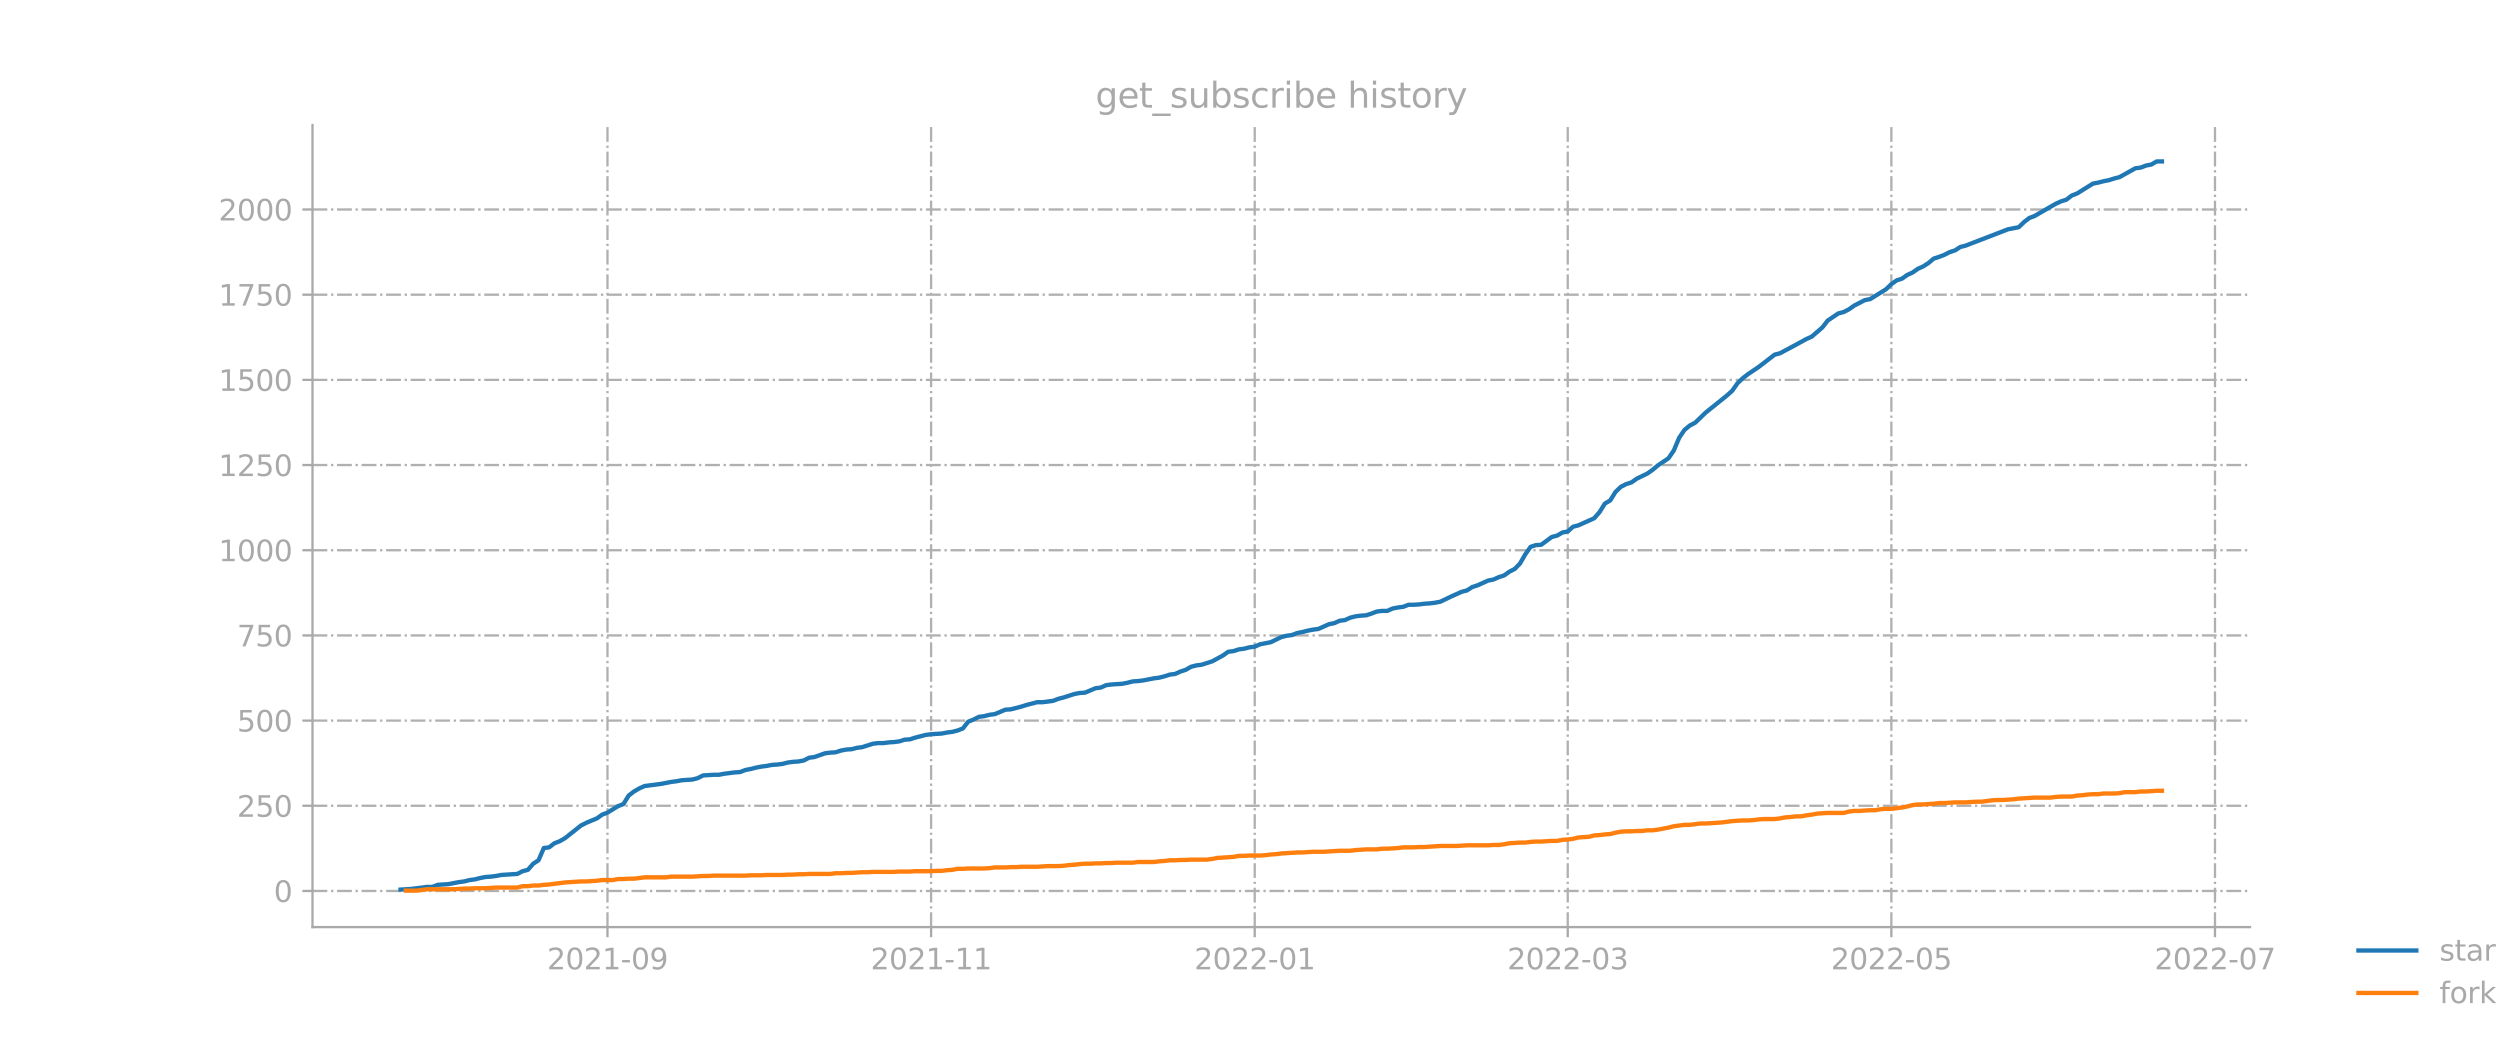 <?xml version="1.0" encoding="utf-8" standalone="no"?>
<!DOCTYPE svg PUBLIC "-//W3C//DTD SVG 1.1//EN"
  "http://www.w3.org/Graphics/SVG/1.1/DTD/svg11.dtd">
<svg xmlns:xlink="http://www.w3.org/1999/xlink" width="864pt" height="360pt" viewBox="0 0 864 360" xmlns="http://www.w3.org/2000/svg" version="1.1">
 <defs>
  <style type="text/css">*{stroke-linejoin: round; stroke-linecap: butt}</style>
 </defs>
 <g id="figure_1">
  <g id="patch_1">
   <path d="M 0 360 
L 864 360 
L 864 0 
L 0 0 
L 0 360 
z
" style="fill: none; opacity: 0"/>
  </g>
  <g id="axes_1">
   <g id="patch_2">
    <path d="M 108 320.4 
L 777.6 320.4 
L 777.6 43.2 
L 108 43.2 
L 108 320.4 
z
" style="fill: none; opacity: 0"/>
   </g>
   <g id="matplotlib.axis_1">
    <g id="xtick_1">
     <g id="line2d_1">
      <path d="M 209.943 320.4 
L 209.943 43.2 
" clip-path="url(#p7c216dcbab)" style="fill: none; stroke-dasharray: 5.12,1.28,0.8,1.28; stroke-dashoffset: 0; stroke: #b0b0b0; stroke-width: 0.8"/>
     </g>
     <g id="line2d_2">
      <defs>
       <path id="m6e677a8043" d="M 0 0 
L 0 3.5 
" style="stroke: #a9a9a9; stroke-width: 0.8"/>
      </defs>
      <g>
       <use xlink:href="#m6e677a8043" x="209.943" y="320.4" style="fill: #a9a9a9; stroke: #a9a9a9; stroke-width: 0.8"/>
      </g>
     </g>
     <g id="text_1">
      <!-- 2021-09 -->
      <g style="fill: #a9a9a9" transform="translate(189.052 334.998)scale(0.1 -0.1)">
       <defs>
        <path id="DejaVuSans-32" d="M 1228 531 
L 3431 531 
L 3431 0 
L 469 0 
L 469 531 
Q 828 903 1448 1529 
Q 2069 2156 2228 2338 
Q 2531 2678 2651 2914 
Q 2772 3150 2772 3378 
Q 2772 3750 2511 3984 
Q 2250 4219 1831 4219 
Q 1534 4219 1204 4116 
Q 875 4013 500 3803 
L 500 4441 
Q 881 4594 1212 4672 
Q 1544 4750 1819 4750 
Q 2544 4750 2975 4387 
Q 3406 4025 3406 3419 
Q 3406 3131 3298 2873 
Q 3191 2616 2906 2266 
Q 2828 2175 2409 1742 
Q 1991 1309 1228 531 
z
" transform="scale(0.016)"/>
        <path id="DejaVuSans-30" d="M 2034 4250 
Q 1547 4250 1301 3770 
Q 1056 3291 1056 2328 
Q 1056 1369 1301 889 
Q 1547 409 2034 409 
Q 2525 409 2770 889 
Q 3016 1369 3016 2328 
Q 3016 3291 2770 3770 
Q 2525 4250 2034 4250 
z
M 2034 4750 
Q 2819 4750 3233 4129 
Q 3647 3509 3647 2328 
Q 3647 1150 3233 529 
Q 2819 -91 2034 -91 
Q 1250 -91 836 529 
Q 422 1150 422 2328 
Q 422 3509 836 4129 
Q 1250 4750 2034 4750 
z
" transform="scale(0.016)"/>
        <path id="DejaVuSans-31" d="M 794 531 
L 1825 531 
L 1825 4091 
L 703 3866 
L 703 4441 
L 1819 4666 
L 2450 4666 
L 2450 531 
L 3481 531 
L 3481 0 
L 794 0 
L 794 531 
z
" transform="scale(0.016)"/>
        <path id="DejaVuSans-2d" d="M 313 2009 
L 1997 2009 
L 1997 1497 
L 313 1497 
L 313 2009 
z
" transform="scale(0.016)"/>
        <path id="DejaVuSans-39" d="M 703 97 
L 703 672 
Q 941 559 1184 500 
Q 1428 441 1663 441 
Q 2288 441 2617 861 
Q 2947 1281 2994 2138 
Q 2813 1869 2534 1725 
Q 2256 1581 1919 1581 
Q 1219 1581 811 2004 
Q 403 2428 403 3163 
Q 403 3881 828 4315 
Q 1253 4750 1959 4750 
Q 2769 4750 3195 4129 
Q 3622 3509 3622 2328 
Q 3622 1225 3098 567 
Q 2575 -91 1691 -91 
Q 1453 -91 1209 -44 
Q 966 3 703 97 
z
M 1959 2075 
Q 2384 2075 2632 2365 
Q 2881 2656 2881 3163 
Q 2881 3666 2632 3958 
Q 2384 4250 1959 4250 
Q 1534 4250 1286 3958 
Q 1038 3666 1038 3163 
Q 1038 2656 1286 2365 
Q 1534 2075 1959 2075 
z
" transform="scale(0.016)"/>
       </defs>
       <use xlink:href="#DejaVuSans-32"/>
       <use xlink:href="#DejaVuSans-30" x="63.623"/>
       <use xlink:href="#DejaVuSans-32" x="127.246"/>
       <use xlink:href="#DejaVuSans-31" x="190.869"/>
       <use xlink:href="#DejaVuSans-2d" x="254.492"/>
       <use xlink:href="#DejaVuSans-30" x="290.576"/>
       <use xlink:href="#DejaVuSans-39" x="354.199"/>
      </g>
     </g>
    </g>
    <g id="xtick_2">
     <g id="line2d_3">
      <path d="M 321.788 320.4 
L 321.788 43.2 
" clip-path="url(#p7c216dcbab)" style="fill: none; stroke-dasharray: 5.12,1.28,0.8,1.28; stroke-dashoffset: 0; stroke: #b0b0b0; stroke-width: 0.8"/>
     </g>
     <g id="line2d_4">
      <g>
       <use xlink:href="#m6e677a8043" x="321.788" y="320.4" style="fill: #a9a9a9; stroke: #a9a9a9; stroke-width: 0.8"/>
      </g>
     </g>
     <g id="text_2">
      <!-- 2021-11 -->
      <g style="fill: #a9a9a9" transform="translate(300.897 334.998)scale(0.1 -0.1)">
       <use xlink:href="#DejaVuSans-32"/>
       <use xlink:href="#DejaVuSans-30" x="63.623"/>
       <use xlink:href="#DejaVuSans-32" x="127.246"/>
       <use xlink:href="#DejaVuSans-31" x="190.869"/>
       <use xlink:href="#DejaVuSans-2d" x="254.492"/>
       <use xlink:href="#DejaVuSans-31" x="290.576"/>
       <use xlink:href="#DejaVuSans-31" x="354.199"/>
      </g>
     </g>
    </g>
    <g id="xtick_3">
     <g id="line2d_5">
      <path d="M 433.632 320.4 
L 433.632 43.2 
" clip-path="url(#p7c216dcbab)" style="fill: none; stroke-dasharray: 5.12,1.28,0.8,1.28; stroke-dashoffset: 0; stroke: #b0b0b0; stroke-width: 0.8"/>
     </g>
     <g id="line2d_6">
      <g>
       <use xlink:href="#m6e677a8043" x="433.632" y="320.4" style="fill: #a9a9a9; stroke: #a9a9a9; stroke-width: 0.8"/>
      </g>
     </g>
     <g id="text_3">
      <!-- 2022-01 -->
      <g style="fill: #a9a9a9" transform="translate(412.741 334.998)scale(0.1 -0.1)">
       <use xlink:href="#DejaVuSans-32"/>
       <use xlink:href="#DejaVuSans-30" x="63.623"/>
       <use xlink:href="#DejaVuSans-32" x="127.246"/>
       <use xlink:href="#DejaVuSans-32" x="190.869"/>
       <use xlink:href="#DejaVuSans-2d" x="254.492"/>
       <use xlink:href="#DejaVuSans-30" x="290.576"/>
       <use xlink:href="#DejaVuSans-31" x="354.199"/>
      </g>
     </g>
    </g>
    <g id="xtick_4">
     <g id="line2d_7">
      <path d="M 541.81 320.4 
L 541.81 43.2 
" clip-path="url(#p7c216dcbab)" style="fill: none; stroke-dasharray: 5.12,1.28,0.8,1.28; stroke-dashoffset: 0; stroke: #b0b0b0; stroke-width: 0.8"/>
     </g>
     <g id="line2d_8">
      <g>
       <use xlink:href="#m6e677a8043" x="541.81" y="320.4" style="fill: #a9a9a9; stroke: #a9a9a9; stroke-width: 0.8"/>
      </g>
     </g>
     <g id="text_4">
      <!-- 2022-03 -->
      <g style="fill: #a9a9a9" transform="translate(520.918 334.998)scale(0.1 -0.1)">
       <defs>
        <path id="DejaVuSans-33" d="M 2597 2516 
Q 3050 2419 3304 2112 
Q 3559 1806 3559 1356 
Q 3559 666 3084 287 
Q 2609 -91 1734 -91 
Q 1441 -91 1130 -33 
Q 819 25 488 141 
L 488 750 
Q 750 597 1062 519 
Q 1375 441 1716 441 
Q 2309 441 2620 675 
Q 2931 909 2931 1356 
Q 2931 1769 2642 2001 
Q 2353 2234 1838 2234 
L 1294 2234 
L 1294 2753 
L 1863 2753 
Q 2328 2753 2575 2939 
Q 2822 3125 2822 3475 
Q 2822 3834 2567 4026 
Q 2313 4219 1838 4219 
Q 1578 4219 1281 4162 
Q 984 4106 628 3988 
L 628 4550 
Q 988 4650 1302 4700 
Q 1616 4750 1894 4750 
Q 2613 4750 3031 4423 
Q 3450 4097 3450 3541 
Q 3450 3153 3228 2886 
Q 3006 2619 2597 2516 
z
" transform="scale(0.016)"/>
       </defs>
       <use xlink:href="#DejaVuSans-32"/>
       <use xlink:href="#DejaVuSans-30" x="63.623"/>
       <use xlink:href="#DejaVuSans-32" x="127.246"/>
       <use xlink:href="#DejaVuSans-32" x="190.869"/>
       <use xlink:href="#DejaVuSans-2d" x="254.492"/>
       <use xlink:href="#DejaVuSans-30" x="290.576"/>
       <use xlink:href="#DejaVuSans-33" x="354.199"/>
      </g>
     </g>
    </g>
    <g id="xtick_5">
     <g id="line2d_9">
      <path d="M 653.654 320.4 
L 653.654 43.2 
" clip-path="url(#p7c216dcbab)" style="fill: none; stroke-dasharray: 5.12,1.28,0.8,1.28; stroke-dashoffset: 0; stroke: #b0b0b0; stroke-width: 0.8"/>
     </g>
     <g id="line2d_10">
      <g>
       <use xlink:href="#m6e677a8043" x="653.654" y="320.4" style="fill: #a9a9a9; stroke: #a9a9a9; stroke-width: 0.8"/>
      </g>
     </g>
     <g id="text_5">
      <!-- 2022-05 -->
      <g style="fill: #a9a9a9" transform="translate(632.763 334.998)scale(0.1 -0.1)">
       <defs>
        <path id="DejaVuSans-35" d="M 691 4666 
L 3169 4666 
L 3169 4134 
L 1269 4134 
L 1269 2991 
Q 1406 3038 1543 3061 
Q 1681 3084 1819 3084 
Q 2600 3084 3056 2656 
Q 3513 2228 3513 1497 
Q 3513 744 3044 326 
Q 2575 -91 1722 -91 
Q 1428 -91 1123 -41 
Q 819 9 494 109 
L 494 744 
Q 775 591 1075 516 
Q 1375 441 1709 441 
Q 2250 441 2565 725 
Q 2881 1009 2881 1497 
Q 2881 1984 2565 2268 
Q 2250 2553 1709 2553 
Q 1456 2553 1204 2497 
Q 953 2441 691 2322 
L 691 4666 
z
" transform="scale(0.016)"/>
       </defs>
       <use xlink:href="#DejaVuSans-32"/>
       <use xlink:href="#DejaVuSans-30" x="63.623"/>
       <use xlink:href="#DejaVuSans-32" x="127.246"/>
       <use xlink:href="#DejaVuSans-32" x="190.869"/>
       <use xlink:href="#DejaVuSans-2d" x="254.492"/>
       <use xlink:href="#DejaVuSans-30" x="290.576"/>
       <use xlink:href="#DejaVuSans-35" x="354.199"/>
      </g>
     </g>
    </g>
    <g id="xtick_6">
     <g id="line2d_11">
      <path d="M 765.499 320.4 
L 765.499 43.2 
" clip-path="url(#p7c216dcbab)" style="fill: none; stroke-dasharray: 5.12,1.28,0.8,1.28; stroke-dashoffset: 0; stroke: #b0b0b0; stroke-width: 0.8"/>
     </g>
     <g id="line2d_12">
      <g>
       <use xlink:href="#m6e677a8043" x="765.499" y="320.4" style="fill: #a9a9a9; stroke: #a9a9a9; stroke-width: 0.8"/>
      </g>
     </g>
     <g id="text_6">
      <!-- 2022-07 -->
      <g style="fill: #a9a9a9" transform="translate(744.607 334.998)scale(0.1 -0.1)">
       <defs>
        <path id="DejaVuSans-37" d="M 525 4666 
L 3525 4666 
L 3525 4397 
L 1831 0 
L 1172 0 
L 2766 4134 
L 525 4134 
L 525 4666 
z
" transform="scale(0.016)"/>
       </defs>
       <use xlink:href="#DejaVuSans-32"/>
       <use xlink:href="#DejaVuSans-30" x="63.623"/>
       <use xlink:href="#DejaVuSans-32" x="127.246"/>
       <use xlink:href="#DejaVuSans-32" x="190.869"/>
       <use xlink:href="#DejaVuSans-2d" x="254.492"/>
       <use xlink:href="#DejaVuSans-30" x="290.576"/>
       <use xlink:href="#DejaVuSans-37" x="354.199"/>
      </g>
     </g>
    </g>
   </g>
   <g id="matplotlib.axis_2">
    <g id="ytick_1">
     <g id="line2d_13">
      <path d="M 108 307.918 
L 777.6 307.918 
" clip-path="url(#p7c216dcbab)" style="fill: none; stroke-dasharray: 5.12,1.28,0.8,1.28; stroke-dashoffset: 0; stroke: #b0b0b0; stroke-width: 0.8"/>
     </g>
     <g id="line2d_14">
      <defs>
       <path id="m4afa8dc4aa" d="M 0 0 
L -3.5 0 
" style="stroke: #a9a9a9; stroke-width: 0.8"/>
      </defs>
      <g>
       <use xlink:href="#m4afa8dc4aa" x="108" y="307.918" style="fill: #a9a9a9; stroke: #a9a9a9; stroke-width: 0.8"/>
      </g>
     </g>
     <g id="text_7">
      <!-- 0 -->
      <g style="fill: #a9a9a9" transform="translate(94.638 311.717)scale(0.1 -0.1)">
       <use xlink:href="#DejaVuSans-30"/>
      </g>
     </g>
    </g>
    <g id="ytick_2">
     <g id="line2d_15">
      <path d="M 108 278.479 
L 777.6 278.479 
" clip-path="url(#p7c216dcbab)" style="fill: none; stroke-dasharray: 5.12,1.28,0.8,1.28; stroke-dashoffset: 0; stroke: #b0b0b0; stroke-width: 0.8"/>
     </g>
     <g id="line2d_16">
      <g>
       <use xlink:href="#m4afa8dc4aa" x="108" y="278.479" style="fill: #a9a9a9; stroke: #a9a9a9; stroke-width: 0.8"/>
      </g>
     </g>
     <g id="text_8">
      <!-- 250 -->
      <g style="fill: #a9a9a9" transform="translate(81.912 282.278)scale(0.1 -0.1)">
       <use xlink:href="#DejaVuSans-32"/>
       <use xlink:href="#DejaVuSans-35" x="63.623"/>
       <use xlink:href="#DejaVuSans-30" x="127.246"/>
      </g>
     </g>
    </g>
    <g id="ytick_3">
     <g id="line2d_17">
      <path d="M 108 249.039 
L 777.6 249.039 
" clip-path="url(#p7c216dcbab)" style="fill: none; stroke-dasharray: 5.12,1.28,0.8,1.28; stroke-dashoffset: 0; stroke: #b0b0b0; stroke-width: 0.8"/>
     </g>
     <g id="line2d_18">
      <g>
       <use xlink:href="#m4afa8dc4aa" x="108" y="249.039" style="fill: #a9a9a9; stroke: #a9a9a9; stroke-width: 0.8"/>
      </g>
     </g>
     <g id="text_9">
      <!-- 500 -->
      <g style="fill: #a9a9a9" transform="translate(81.912 252.838)scale(0.1 -0.1)">
       <use xlink:href="#DejaVuSans-35"/>
       <use xlink:href="#DejaVuSans-30" x="63.623"/>
       <use xlink:href="#DejaVuSans-30" x="127.246"/>
      </g>
     </g>
    </g>
    <g id="ytick_4">
     <g id="line2d_19">
      <path d="M 108 219.6 
L 777.6 219.6 
" clip-path="url(#p7c216dcbab)" style="fill: none; stroke-dasharray: 5.12,1.28,0.8,1.28; stroke-dashoffset: 0; stroke: #b0b0b0; stroke-width: 0.8"/>
     </g>
     <g id="line2d_20">
      <g>
       <use xlink:href="#m4afa8dc4aa" x="108" y="219.6" style="fill: #a9a9a9; stroke: #a9a9a9; stroke-width: 0.8"/>
      </g>
     </g>
     <g id="text_10">
      <!-- 750 -->
      <g style="fill: #a9a9a9" transform="translate(81.912 223.399)scale(0.1 -0.1)">
       <use xlink:href="#DejaVuSans-37"/>
       <use xlink:href="#DejaVuSans-35" x="63.623"/>
       <use xlink:href="#DejaVuSans-30" x="127.246"/>
      </g>
     </g>
    </g>
    <g id="ytick_5">
     <g id="line2d_21">
      <path d="M 108 190.161 
L 777.6 190.161 
" clip-path="url(#p7c216dcbab)" style="fill: none; stroke-dasharray: 5.12,1.28,0.8,1.28; stroke-dashoffset: 0; stroke: #b0b0b0; stroke-width: 0.8"/>
     </g>
     <g id="line2d_22">
      <g>
       <use xlink:href="#m4afa8dc4aa" x="108" y="190.161" style="fill: #a9a9a9; stroke: #a9a9a9; stroke-width: 0.8"/>
      </g>
     </g>
     <g id="text_11">
      <!-- 1000 -->
      <g style="fill: #a9a9a9" transform="translate(75.55 193.96)scale(0.1 -0.1)">
       <use xlink:href="#DejaVuSans-31"/>
       <use xlink:href="#DejaVuSans-30" x="63.623"/>
       <use xlink:href="#DejaVuSans-30" x="127.246"/>
       <use xlink:href="#DejaVuSans-30" x="190.869"/>
      </g>
     </g>
    </g>
    <g id="ytick_6">
     <g id="line2d_23">
      <path d="M 108 160.721 
L 777.6 160.721 
" clip-path="url(#p7c216dcbab)" style="fill: none; stroke-dasharray: 5.12,1.28,0.8,1.28; stroke-dashoffset: 0; stroke: #b0b0b0; stroke-width: 0.8"/>
     </g>
     <g id="line2d_24">
      <g>
       <use xlink:href="#m4afa8dc4aa" x="108" y="160.721" style="fill: #a9a9a9; stroke: #a9a9a9; stroke-width: 0.8"/>
      </g>
     </g>
     <g id="text_12">
      <!-- 1250 -->
      <g style="fill: #a9a9a9" transform="translate(75.55 164.521)scale(0.1 -0.1)">
       <use xlink:href="#DejaVuSans-31"/>
       <use xlink:href="#DejaVuSans-32" x="63.623"/>
       <use xlink:href="#DejaVuSans-35" x="127.246"/>
       <use xlink:href="#DejaVuSans-30" x="190.869"/>
      </g>
     </g>
    </g>
    <g id="ytick_7">
     <g id="line2d_25">
      <path d="M 108 131.282 
L 777.6 131.282 
" clip-path="url(#p7c216dcbab)" style="fill: none; stroke-dasharray: 5.12,1.28,0.8,1.28; stroke-dashoffset: 0; stroke: #b0b0b0; stroke-width: 0.8"/>
     </g>
     <g id="line2d_26">
      <g>
       <use xlink:href="#m4afa8dc4aa" x="108" y="131.282" style="fill: #a9a9a9; stroke: #a9a9a9; stroke-width: 0.8"/>
      </g>
     </g>
     <g id="text_13">
      <!-- 1500 -->
      <g style="fill: #a9a9a9" transform="translate(75.55 135.081)scale(0.1 -0.1)">
       <use xlink:href="#DejaVuSans-31"/>
       <use xlink:href="#DejaVuSans-35" x="63.623"/>
       <use xlink:href="#DejaVuSans-30" x="127.246"/>
       <use xlink:href="#DejaVuSans-30" x="190.869"/>
      </g>
     </g>
    </g>
    <g id="ytick_8">
     <g id="line2d_27">
      <path d="M 108 101.843 
L 777.6 101.843 
" clip-path="url(#p7c216dcbab)" style="fill: none; stroke-dasharray: 5.12,1.28,0.8,1.28; stroke-dashoffset: 0; stroke: #b0b0b0; stroke-width: 0.8"/>
     </g>
     <g id="line2d_28">
      <g>
       <use xlink:href="#m4afa8dc4aa" x="108" y="101.843" style="fill: #a9a9a9; stroke: #a9a9a9; stroke-width: 0.8"/>
      </g>
     </g>
     <g id="text_14">
      <!-- 1750 -->
      <g style="fill: #a9a9a9" transform="translate(75.55 105.642)scale(0.1 -0.1)">
       <use xlink:href="#DejaVuSans-31"/>
       <use xlink:href="#DejaVuSans-37" x="63.623"/>
       <use xlink:href="#DejaVuSans-35" x="127.246"/>
       <use xlink:href="#DejaVuSans-30" x="190.869"/>
      </g>
     </g>
    </g>
    <g id="ytick_9">
     <g id="line2d_29">
      <path d="M 108 72.404 
L 777.6 72.404 
" clip-path="url(#p7c216dcbab)" style="fill: none; stroke-dasharray: 5.12,1.28,0.8,1.28; stroke-dashoffset: 0; stroke: #b0b0b0; stroke-width: 0.8"/>
     </g>
     <g id="line2d_30">
      <g>
       <use xlink:href="#m4afa8dc4aa" x="108" y="72.404" style="fill: #a9a9a9; stroke: #a9a9a9; stroke-width: 0.8"/>
      </g>
     </g>
     <g id="text_15">
      <!-- 2000 -->
      <g style="fill: #a9a9a9" transform="translate(75.55 76.203)scale(0.1 -0.1)">
       <use xlink:href="#DejaVuSans-32"/>
       <use xlink:href="#DejaVuSans-30" x="63.623"/>
       <use xlink:href="#DejaVuSans-30" x="127.246"/>
       <use xlink:href="#DejaVuSans-30" x="190.869"/>
      </g>
     </g>
    </g>
   </g>
   <g id="line2d_31">
    <path d="M 138.436 307.447 
L 142.103 307.211 
L 147.604 306.505 
L 149.437 306.505 
L 151.271 305.798 
L 154.938 305.563 
L 158.605 304.856 
L 160.439 304.621 
L 162.272 304.15 
L 164.106 303.914 
L 165.939 303.443 
L 167.773 303.09 
L 169.606 302.972 
L 171.44 302.736 
L 173.273 302.383 
L 178.774 302.03 
L 180.607 301.088 
L 182.441 300.617 
L 184.274 298.497 
L 186.108 297.32 
L 187.941 293.08 
L 189.775 292.845 
L 191.608 291.432 
L 193.442 290.725 
L 195.275 289.665 
L 200.776 285.308 
L 202.609 284.366 
L 206.276 282.836 
L 208.11 281.54 
L 209.943 280.834 
L 213.611 278.596 
L 215.444 277.89 
L 217.278 274.946 
L 219.111 273.533 
L 220.945 272.473 
L 222.778 271.649 
L 228.279 270.942 
L 231.946 270.236 
L 233.779 270 
L 235.613 269.647 
L 239.28 269.411 
L 241.113 268.94 
L 242.947 267.998 
L 246.614 267.763 
L 248.447 267.763 
L 250.281 267.409 
L 253.948 266.938 
L 255.781 266.821 
L 257.615 266.114 
L 259.448 265.761 
L 261.282 265.29 
L 263.115 264.936 
L 264.949 264.701 
L 266.782 264.348 
L 268.616 264.23 
L 270.45 263.994 
L 272.283 263.523 
L 274.117 263.288 
L 275.95 263.17 
L 277.784 262.817 
L 279.617 261.875 
L 281.451 261.639 
L 285.118 260.344 
L 286.951 260.108 
L 288.785 259.991 
L 290.618 259.402 
L 292.452 259.049 
L 294.285 258.931 
L 296.119 258.46 
L 297.952 258.224 
L 301.619 257.047 
L 303.453 256.811 
L 305.286 256.811 
L 307.12 256.576 
L 308.953 256.458 
L 310.787 256.222 
L 312.62 255.634 
L 314.454 255.516 
L 316.287 254.927 
L 319.954 253.985 
L 321.788 253.75 
L 325.455 253.514 
L 327.288 253.161 
L 329.122 252.925 
L 330.956 252.454 
L 332.789 251.748 
L 334.623 249.393 
L 336.456 248.686 
L 338.29 247.744 
L 340.123 247.508 
L 341.957 247.037 
L 343.79 246.802 
L 347.457 245.271 
L 349.291 245.153 
L 352.958 244.211 
L 354.791 243.622 
L 358.458 242.68 
L 360.292 242.68 
L 363.959 242.209 
L 365.792 241.503 
L 367.626 241.032 
L 371.293 239.854 
L 373.126 239.501 
L 374.96 239.383 
L 378.627 237.852 
L 380.46 237.617 
L 382.294 236.793 
L 384.127 236.557 
L 387.795 236.321 
L 389.628 235.968 
L 391.462 235.497 
L 393.295 235.379 
L 395.129 235.144 
L 398.796 234.437 
L 400.629 234.202 
L 402.463 233.731 
L 404.296 233.142 
L 406.13 232.907 
L 407.963 232.082 
L 409.797 231.493 
L 411.63 230.434 
L 413.464 229.963 
L 415.297 229.727 
L 418.964 228.55 
L 422.631 226.548 
L 424.465 225.252 
L 426.298 225.017 
L 428.132 224.428 
L 429.965 224.193 
L 431.799 223.721 
L 433.632 223.486 
L 435.466 222.662 
L 439.133 221.955 
L 442.8 220.189 
L 444.634 219.718 
L 446.467 219.482 
L 448.301 218.776 
L 450.134 218.422 
L 451.968 217.951 
L 453.801 217.598 
L 455.635 217.363 
L 459.302 215.714 
L 461.135 215.361 
L 462.969 214.536 
L 464.802 214.301 
L 466.636 213.477 
L 468.469 213.006 
L 470.303 212.77 
L 472.136 212.652 
L 473.97 212.064 
L 475.803 211.357 
L 477.637 211.121 
L 479.47 211.121 
L 481.304 210.297 
L 483.137 209.944 
L 484.971 209.708 
L 486.804 209.002 
L 488.638 209.002 
L 490.471 208.884 
L 492.305 208.649 
L 494.138 208.531 
L 495.972 208.295 
L 497.805 207.942 
L 501.473 206.176 
L 505.14 204.527 
L 506.973 204.056 
L 508.807 202.879 
L 510.64 202.29 
L 514.307 200.641 
L 516.141 200.288 
L 517.974 199.464 
L 519.808 198.875 
L 521.641 197.579 
L 523.475 196.637 
L 525.308 194.753 
L 527.142 191.574 
L 528.975 188.983 
L 530.809 188.394 
L 532.642 188.277 
L 536.309 185.568 
L 538.143 185.097 
L 539.976 184.037 
L 541.81 183.684 
L 543.643 182.036 
L 545.477 181.564 
L 550.977 179.092 
L 552.811 176.972 
L 554.644 174.028 
L 556.478 172.968 
L 558.312 170.024 
L 560.145 168.258 
L 561.979 167.316 
L 563.812 166.727 
L 565.646 165.432 
L 569.313 163.665 
L 571.146 162.37 
L 572.98 160.839 
L 576.647 158.366 
L 578.48 155.658 
L 580.314 151.301 
L 582.147 148.593 
L 583.981 147.062 
L 585.814 146.12 
L 589.481 142.587 
L 593.148 139.643 
L 596.815 136.699 
L 598.649 135.05 
L 600.482 132.46 
L 602.316 130.693 
L 604.149 129.28 
L 607.816 126.807 
L 613.317 122.568 
L 615.15 122.097 
L 620.651 119.153 
L 624.318 117.151 
L 626.152 116.327 
L 629.819 113.148 
L 631.652 110.793 
L 635.319 108.32 
L 637.153 107.849 
L 638.986 106.907 
L 640.82 105.611 
L 644.487 103.727 
L 646.32 103.374 
L 651.821 99.959 
L 653.654 98.193 
L 655.488 96.897 
L 657.321 96.308 
L 659.155 95.013 
L 660.988 94.189 
L 662.822 92.893 
L 664.655 92.069 
L 666.489 90.892 
L 668.322 89.361 
L 670.156 88.772 
L 671.989 88.065 
L 673.823 87.123 
L 675.657 86.535 
L 677.49 85.357 
L 679.324 84.886 
L 693.992 79.234 
L 697.659 78.527 
L 699.492 76.761 
L 701.326 75.348 
L 703.159 74.641 
L 710.493 70.402 
L 712.327 69.578 
L 714.16 68.989 
L 715.994 67.576 
L 717.827 66.869 
L 723.328 63.454 
L 725.161 63.101 
L 726.995 62.63 
L 728.828 62.277 
L 730.662 61.688 
L 732.496 61.217 
L 737.996 58.155 
L 739.83 57.92 
L 741.663 57.213 
L 743.497 56.86 
L 745.33 55.8 
L 747.164 55.8 
L 747.164 55.8 
" clip-path="url(#p7c216dcbab)" style="fill: none; stroke: #1f77b4; stroke-width: 1.5; stroke-linecap: square"/>
   </g>
   <g id="line2d_32">
    <path d="M 140.27 307.8 
L 143.937 307.8 
L 147.604 307.329 
L 156.772 307.329 
L 160.439 307.093 
L 162.272 307.093 
L 164.106 306.976 
L 167.773 306.976 
L 171.44 306.74 
L 178.774 306.74 
L 180.607 306.269 
L 182.441 306.269 
L 184.274 306.034 
L 186.108 306.034 
L 187.941 305.798 
L 189.775 305.68 
L 195.275 304.974 
L 200.776 304.621 
L 202.609 304.621 
L 206.276 304.385 
L 208.11 304.15 
L 211.777 304.15 
L 213.611 303.796 
L 215.444 303.796 
L 217.278 303.679 
L 219.111 303.679 
L 222.778 303.207 
L 230.112 303.207 
L 231.946 302.972 
L 239.28 302.972 
L 242.947 302.736 
L 244.78 302.736 
L 246.614 302.619 
L 257.615 302.619 
L 259.448 302.501 
L 263.115 302.501 
L 264.949 302.383 
L 270.45 302.383 
L 272.283 302.265 
L 274.117 302.265 
L 275.95 302.148 
L 277.784 302.148 
L 279.617 302.03 
L 286.951 302.03 
L 288.785 301.794 
L 290.618 301.794 
L 292.452 301.677 
L 294.285 301.677 
L 297.952 301.441 
L 299.786 301.441 
L 301.619 301.323 
L 308.953 301.323 
L 310.787 301.206 
L 314.454 301.206 
L 316.287 301.088 
L 321.788 301.088 
L 323.621 300.97 
L 325.455 300.97 
L 327.288 300.735 
L 329.122 300.617 
L 330.956 300.264 
L 332.789 300.264 
L 334.623 300.146 
L 340.123 300.146 
L 341.957 300.028 
L 343.79 299.793 
L 347.457 299.793 
L 349.291 299.675 
L 351.124 299.675 
L 352.958 299.557 
L 358.458 299.557 
L 362.125 299.321 
L 365.792 299.321 
L 367.626 299.204 
L 369.459 298.968 
L 371.293 298.85 
L 373.126 298.615 
L 374.96 298.497 
L 376.793 298.497 
L 378.627 298.379 
L 380.46 298.379 
L 382.294 298.262 
L 384.127 298.262 
L 385.961 298.144 
L 391.462 298.144 
L 393.295 297.908 
L 398.796 297.908 
L 400.629 297.673 
L 402.463 297.555 
L 404.296 297.32 
L 406.13 297.32 
L 407.963 297.202 
L 409.797 297.202 
L 411.63 297.084 
L 417.131 297.084 
L 418.964 296.849 
L 420.798 296.495 
L 426.298 296.142 
L 428.132 295.789 
L 429.965 295.789 
L 431.799 295.671 
L 435.466 295.671 
L 437.299 295.553 
L 439.133 295.318 
L 440.966 295.2 
L 442.8 294.964 
L 448.301 294.611 
L 450.134 294.611 
L 453.801 294.376 
L 457.468 294.376 
L 462.969 294.022 
L 466.636 294.022 
L 468.469 293.787 
L 472.136 293.551 
L 475.803 293.551 
L 477.637 293.316 
L 479.47 293.316 
L 483.137 293.08 
L 484.971 292.845 
L 488.638 292.845 
L 490.471 292.727 
L 492.305 292.727 
L 497.805 292.374 
L 503.306 292.374 
L 506.973 292.138 
L 514.307 292.138 
L 516.141 292.021 
L 517.974 292.021 
L 519.808 291.785 
L 521.641 291.432 
L 525.308 291.196 
L 527.142 291.196 
L 528.975 290.961 
L 530.809 290.843 
L 532.642 290.843 
L 536.309 290.607 
L 538.143 290.607 
L 539.976 290.254 
L 541.81 290.136 
L 543.643 289.901 
L 545.477 289.43 
L 549.144 289.194 
L 550.977 288.723 
L 552.811 288.606 
L 554.644 288.37 
L 556.478 288.252 
L 558.312 287.781 
L 560.145 287.428 
L 561.979 287.31 
L 563.812 287.31 
L 565.646 287.193 
L 567.479 287.193 
L 569.313 286.957 
L 571.146 286.957 
L 572.98 286.721 
L 576.647 286.015 
L 578.48 285.544 
L 582.147 285.073 
L 583.981 285.073 
L 587.648 284.602 
L 589.481 284.602 
L 594.982 284.249 
L 598.649 283.778 
L 602.316 283.542 
L 604.149 283.542 
L 605.983 283.424 
L 607.816 283.189 
L 609.65 283.071 
L 613.317 283.071 
L 615.15 282.836 
L 616.984 282.482 
L 618.818 282.364 
L 620.651 282.129 
L 622.485 282.129 
L 624.318 281.776 
L 626.152 281.54 
L 627.985 281.187 
L 631.652 280.951 
L 637.153 280.951 
L 638.986 280.48 
L 640.82 280.245 
L 642.653 280.245 
L 646.32 280.009 
L 648.154 280.009 
L 649.987 279.656 
L 651.821 279.538 
L 653.654 279.538 
L 657.321 279.067 
L 659.155 278.714 
L 660.988 278.243 
L 662.822 278.007 
L 664.655 278.007 
L 668.322 277.772 
L 670.156 277.536 
L 671.989 277.536 
L 675.657 277.301 
L 679.324 277.301 
L 682.991 277.065 
L 684.824 277.065 
L 688.491 276.594 
L 690.325 276.477 
L 692.158 276.477 
L 695.825 276.241 
L 697.659 276.006 
L 703.159 275.652 
L 708.66 275.652 
L 710.493 275.417 
L 712.327 275.299 
L 715.994 275.299 
L 717.827 274.946 
L 719.661 274.828 
L 721.494 274.593 
L 723.328 274.475 
L 725.161 274.475 
L 726.995 274.239 
L 730.662 274.239 
L 732.496 274.121 
L 734.329 273.768 
L 737.996 273.768 
L 739.83 273.533 
L 741.663 273.533 
L 745.33 273.297 
L 747.164 273.297 
L 747.164 273.297 
" clip-path="url(#p7c216dcbab)" style="fill: none; stroke: #ff7f0e; stroke-width: 1.5; stroke-linecap: square"/>
   </g>
   <g id="patch_3">
    <path d="M 108 320.4 
L 108 43.2 
" style="fill: none; stroke: #a9a9a9; stroke-width: 0.8; stroke-linejoin: miter; stroke-linecap: square"/>
   </g>
   <g id="patch_4">
    <path d="M 777.6 320.4 
L 777.6 43.2 
" style="fill: none"/>
   </g>
   <g id="patch_5">
    <path d="M 108 320.4 
L 777.6 320.4 
" style="fill: none; stroke: #a9a9a9; stroke-width: 0.8; stroke-linejoin: miter; stroke-linecap: square"/>
   </g>
   <g id="patch_6">
    <path d="M 108 43.2 
L 777.6 43.2 
" style="fill: none"/>
   </g>
   <g id="text_16">
    <!-- get_subscribe history -->
    <g style="fill: #a9a9a9" transform="translate(378.608 37.2)scale(0.12 -0.12)">
     <defs>
      <path id="DejaVuSans-67" d="M 2906 1791 
Q 2906 2416 2648 2759 
Q 2391 3103 1925 3103 
Q 1463 3103 1205 2759 
Q 947 2416 947 1791 
Q 947 1169 1205 825 
Q 1463 481 1925 481 
Q 2391 481 2648 825 
Q 2906 1169 2906 1791 
z
M 3481 434 
Q 3481 -459 3084 -895 
Q 2688 -1331 1869 -1331 
Q 1566 -1331 1297 -1286 
Q 1028 -1241 775 -1147 
L 775 -588 
Q 1028 -725 1275 -790 
Q 1522 -856 1778 -856 
Q 2344 -856 2625 -561 
Q 2906 -266 2906 331 
L 2906 616 
Q 2728 306 2450 153 
Q 2172 0 1784 0 
Q 1141 0 747 490 
Q 353 981 353 1791 
Q 353 2603 747 3093 
Q 1141 3584 1784 3584 
Q 2172 3584 2450 3431 
Q 2728 3278 2906 2969 
L 2906 3500 
L 3481 3500 
L 3481 434 
z
" transform="scale(0.016)"/>
      <path id="DejaVuSans-65" d="M 3597 1894 
L 3597 1613 
L 953 1613 
Q 991 1019 1311 708 
Q 1631 397 2203 397 
Q 2534 397 2845 478 
Q 3156 559 3463 722 
L 3463 178 
Q 3153 47 2828 -22 
Q 2503 -91 2169 -91 
Q 1331 -91 842 396 
Q 353 884 353 1716 
Q 353 2575 817 3079 
Q 1281 3584 2069 3584 
Q 2775 3584 3186 3129 
Q 3597 2675 3597 1894 
z
M 3022 2063 
Q 3016 2534 2758 2815 
Q 2500 3097 2075 3097 
Q 1594 3097 1305 2825 
Q 1016 2553 972 2059 
L 3022 2063 
z
" transform="scale(0.016)"/>
      <path id="DejaVuSans-74" d="M 1172 4494 
L 1172 3500 
L 2356 3500 
L 2356 3053 
L 1172 3053 
L 1172 1153 
Q 1172 725 1289 603 
Q 1406 481 1766 481 
L 2356 481 
L 2356 0 
L 1766 0 
Q 1100 0 847 248 
Q 594 497 594 1153 
L 594 3053 
L 172 3053 
L 172 3500 
L 594 3500 
L 594 4494 
L 1172 4494 
z
" transform="scale(0.016)"/>
      <path id="DejaVuSans-5f" d="M 3263 -1063 
L 3263 -1509 
L -63 -1509 
L -63 -1063 
L 3263 -1063 
z
" transform="scale(0.016)"/>
      <path id="DejaVuSans-73" d="M 2834 3397 
L 2834 2853 
Q 2591 2978 2328 3040 
Q 2066 3103 1784 3103 
Q 1356 3103 1142 2972 
Q 928 2841 928 2578 
Q 928 2378 1081 2264 
Q 1234 2150 1697 2047 
L 1894 2003 
Q 2506 1872 2764 1633 
Q 3022 1394 3022 966 
Q 3022 478 2636 193 
Q 2250 -91 1575 -91 
Q 1294 -91 989 -36 
Q 684 19 347 128 
L 347 722 
Q 666 556 975 473 
Q 1284 391 1588 391 
Q 1994 391 2212 530 
Q 2431 669 2431 922 
Q 2431 1156 2273 1281 
Q 2116 1406 1581 1522 
L 1381 1569 
Q 847 1681 609 1914 
Q 372 2147 372 2553 
Q 372 3047 722 3315 
Q 1072 3584 1716 3584 
Q 2034 3584 2315 3537 
Q 2597 3491 2834 3397 
z
" transform="scale(0.016)"/>
      <path id="DejaVuSans-75" d="M 544 1381 
L 544 3500 
L 1119 3500 
L 1119 1403 
Q 1119 906 1312 657 
Q 1506 409 1894 409 
Q 2359 409 2629 706 
Q 2900 1003 2900 1516 
L 2900 3500 
L 3475 3500 
L 3475 0 
L 2900 0 
L 2900 538 
Q 2691 219 2414 64 
Q 2138 -91 1772 -91 
Q 1169 -91 856 284 
Q 544 659 544 1381 
z
M 1991 3584 
L 1991 3584 
z
" transform="scale(0.016)"/>
      <path id="DejaVuSans-62" d="M 3116 1747 
Q 3116 2381 2855 2742 
Q 2594 3103 2138 3103 
Q 1681 3103 1420 2742 
Q 1159 2381 1159 1747 
Q 1159 1113 1420 752 
Q 1681 391 2138 391 
Q 2594 391 2855 752 
Q 3116 1113 3116 1747 
z
M 1159 2969 
Q 1341 3281 1617 3432 
Q 1894 3584 2278 3584 
Q 2916 3584 3314 3078 
Q 3713 2572 3713 1747 
Q 3713 922 3314 415 
Q 2916 -91 2278 -91 
Q 1894 -91 1617 61 
Q 1341 213 1159 525 
L 1159 0 
L 581 0 
L 581 4863 
L 1159 4863 
L 1159 2969 
z
" transform="scale(0.016)"/>
      <path id="DejaVuSans-63" d="M 3122 3366 
L 3122 2828 
Q 2878 2963 2633 3030 
Q 2388 3097 2138 3097 
Q 1578 3097 1268 2742 
Q 959 2388 959 1747 
Q 959 1106 1268 751 
Q 1578 397 2138 397 
Q 2388 397 2633 464 
Q 2878 531 3122 666 
L 3122 134 
Q 2881 22 2623 -34 
Q 2366 -91 2075 -91 
Q 1284 -91 818 406 
Q 353 903 353 1747 
Q 353 2603 823 3093 
Q 1294 3584 2113 3584 
Q 2378 3584 2631 3529 
Q 2884 3475 3122 3366 
z
" transform="scale(0.016)"/>
      <path id="DejaVuSans-72" d="M 2631 2963 
Q 2534 3019 2420 3045 
Q 2306 3072 2169 3072 
Q 1681 3072 1420 2755 
Q 1159 2438 1159 1844 
L 1159 0 
L 581 0 
L 581 3500 
L 1159 3500 
L 1159 2956 
Q 1341 3275 1631 3429 
Q 1922 3584 2338 3584 
Q 2397 3584 2469 3576 
Q 2541 3569 2628 3553 
L 2631 2963 
z
" transform="scale(0.016)"/>
      <path id="DejaVuSans-69" d="M 603 3500 
L 1178 3500 
L 1178 0 
L 603 0 
L 603 3500 
z
M 603 4863 
L 1178 4863 
L 1178 4134 
L 603 4134 
L 603 4863 
z
" transform="scale(0.016)"/>
      <path id="DejaVuSans-20" transform="scale(0.016)"/>
      <path id="DejaVuSans-68" d="M 3513 2113 
L 3513 0 
L 2938 0 
L 2938 2094 
Q 2938 2591 2744 2837 
Q 2550 3084 2163 3084 
Q 1697 3084 1428 2787 
Q 1159 2491 1159 1978 
L 1159 0 
L 581 0 
L 581 4863 
L 1159 4863 
L 1159 2956 
Q 1366 3272 1645 3428 
Q 1925 3584 2291 3584 
Q 2894 3584 3203 3211 
Q 3513 2838 3513 2113 
z
" transform="scale(0.016)"/>
      <path id="DejaVuSans-6f" d="M 1959 3097 
Q 1497 3097 1228 2736 
Q 959 2375 959 1747 
Q 959 1119 1226 758 
Q 1494 397 1959 397 
Q 2419 397 2687 759 
Q 2956 1122 2956 1747 
Q 2956 2369 2687 2733 
Q 2419 3097 1959 3097 
z
M 1959 3584 
Q 2709 3584 3137 3096 
Q 3566 2609 3566 1747 
Q 3566 888 3137 398 
Q 2709 -91 1959 -91 
Q 1206 -91 779 398 
Q 353 888 353 1747 
Q 353 2609 779 3096 
Q 1206 3584 1959 3584 
z
" transform="scale(0.016)"/>
      <path id="DejaVuSans-79" d="M 2059 -325 
Q 1816 -950 1584 -1140 
Q 1353 -1331 966 -1331 
L 506 -1331 
L 506 -850 
L 844 -850 
Q 1081 -850 1212 -737 
Q 1344 -625 1503 -206 
L 1606 56 
L 191 3500 
L 800 3500 
L 1894 763 
L 2988 3500 
L 3597 3500 
L 2059 -325 
z
" transform="scale(0.016)"/>
     </defs>
     <use xlink:href="#DejaVuSans-67"/>
     <use xlink:href="#DejaVuSans-65" x="63.477"/>
     <use xlink:href="#DejaVuSans-74" x="125"/>
     <use xlink:href="#DejaVuSans-5f" x="164.209"/>
     <use xlink:href="#DejaVuSans-73" x="214.209"/>
     <use xlink:href="#DejaVuSans-75" x="266.309"/>
     <use xlink:href="#DejaVuSans-62" x="329.688"/>
     <use xlink:href="#DejaVuSans-73" x="393.164"/>
     <use xlink:href="#DejaVuSans-63" x="445.264"/>
     <use xlink:href="#DejaVuSans-72" x="500.244"/>
     <use xlink:href="#DejaVuSans-69" x="541.357"/>
     <use xlink:href="#DejaVuSans-62" x="569.141"/>
     <use xlink:href="#DejaVuSans-65" x="632.617"/>
     <use xlink:href="#DejaVuSans-20" x="694.141"/>
     <use xlink:href="#DejaVuSans-68" x="725.928"/>
     <use xlink:href="#DejaVuSans-69" x="789.307"/>
     <use xlink:href="#DejaVuSans-73" x="817.09"/>
     <use xlink:href="#DejaVuSans-74" x="869.189"/>
     <use xlink:href="#DejaVuSans-6f" x="908.398"/>
     <use xlink:href="#DejaVuSans-72" x="969.58"/>
     <use xlink:href="#DejaVuSans-79" x="1010.693"/>
    </g>
   </g>
   <g id="legend_1">
    <g id="line2d_33">
     <path d="M 815.08 328.498 
L 825.08 328.498 
L 835.08 328.498 
" style="fill: none; stroke: #1f77b4; stroke-width: 1.5; stroke-linecap: square"/>
    </g>
    <g id="text_17">
     <!-- star -->
     <g style="fill: #a9a9a9" transform="translate(843.08 331.998)scale(0.1 -0.1)">
      <defs>
       <path id="DejaVuSans-61" d="M 2194 1759 
Q 1497 1759 1228 1600 
Q 959 1441 959 1056 
Q 959 750 1161 570 
Q 1363 391 1709 391 
Q 2188 391 2477 730 
Q 2766 1069 2766 1631 
L 2766 1759 
L 2194 1759 
z
M 3341 1997 
L 3341 0 
L 2766 0 
L 2766 531 
Q 2569 213 2275 61 
Q 1981 -91 1556 -91 
Q 1019 -91 701 211 
Q 384 513 384 1019 
Q 384 1609 779 1909 
Q 1175 2209 1959 2209 
L 2766 2209 
L 2766 2266 
Q 2766 2663 2505 2880 
Q 2244 3097 1772 3097 
Q 1472 3097 1187 3025 
Q 903 2953 641 2809 
L 641 3341 
Q 956 3463 1253 3523 
Q 1550 3584 1831 3584 
Q 2591 3584 2966 3190 
Q 3341 2797 3341 1997 
z
" transform="scale(0.016)"/>
      </defs>
      <use xlink:href="#DejaVuSans-73"/>
      <use xlink:href="#DejaVuSans-74" x="52.1"/>
      <use xlink:href="#DejaVuSans-61" x="91.309"/>
      <use xlink:href="#DejaVuSans-72" x="152.588"/>
     </g>
    </g>
    <g id="line2d_34">
     <path d="M 815.08 343.177 
L 825.08 343.177 
L 835.08 343.177 
" style="fill: none; stroke: #ff7f0e; stroke-width: 1.5; stroke-linecap: square"/>
    </g>
    <g id="text_18">
     <!-- fork -->
     <g style="fill: #a9a9a9" transform="translate(843.08 346.677)scale(0.1 -0.1)">
      <defs>
       <path id="DejaVuSans-66" d="M 2375 4863 
L 2375 4384 
L 1825 4384 
Q 1516 4384 1395 4259 
Q 1275 4134 1275 3809 
L 1275 3500 
L 2222 3500 
L 2222 3053 
L 1275 3053 
L 1275 0 
L 697 0 
L 697 3053 
L 147 3053 
L 147 3500 
L 697 3500 
L 697 3744 
Q 697 4328 969 4595 
Q 1241 4863 1831 4863 
L 2375 4863 
z
" transform="scale(0.016)"/>
       <path id="DejaVuSans-6b" d="M 581 4863 
L 1159 4863 
L 1159 1991 
L 2875 3500 
L 3609 3500 
L 1753 1863 
L 3688 0 
L 2938 0 
L 1159 1709 
L 1159 0 
L 581 0 
L 581 4863 
z
" transform="scale(0.016)"/>
      </defs>
      <use xlink:href="#DejaVuSans-66"/>
      <use xlink:href="#DejaVuSans-6f" x="35.205"/>
      <use xlink:href="#DejaVuSans-72" x="96.387"/>
      <use xlink:href="#DejaVuSans-6b" x="137.5"/>
     </g>
    </g>
   </g>
  </g>
 </g>
 <defs>
  <clipPath id="p7c216dcbab">
   <rect x="108" y="43.2" width="669.6" height="277.2"/>
  </clipPath>
 </defs>
</svg>

